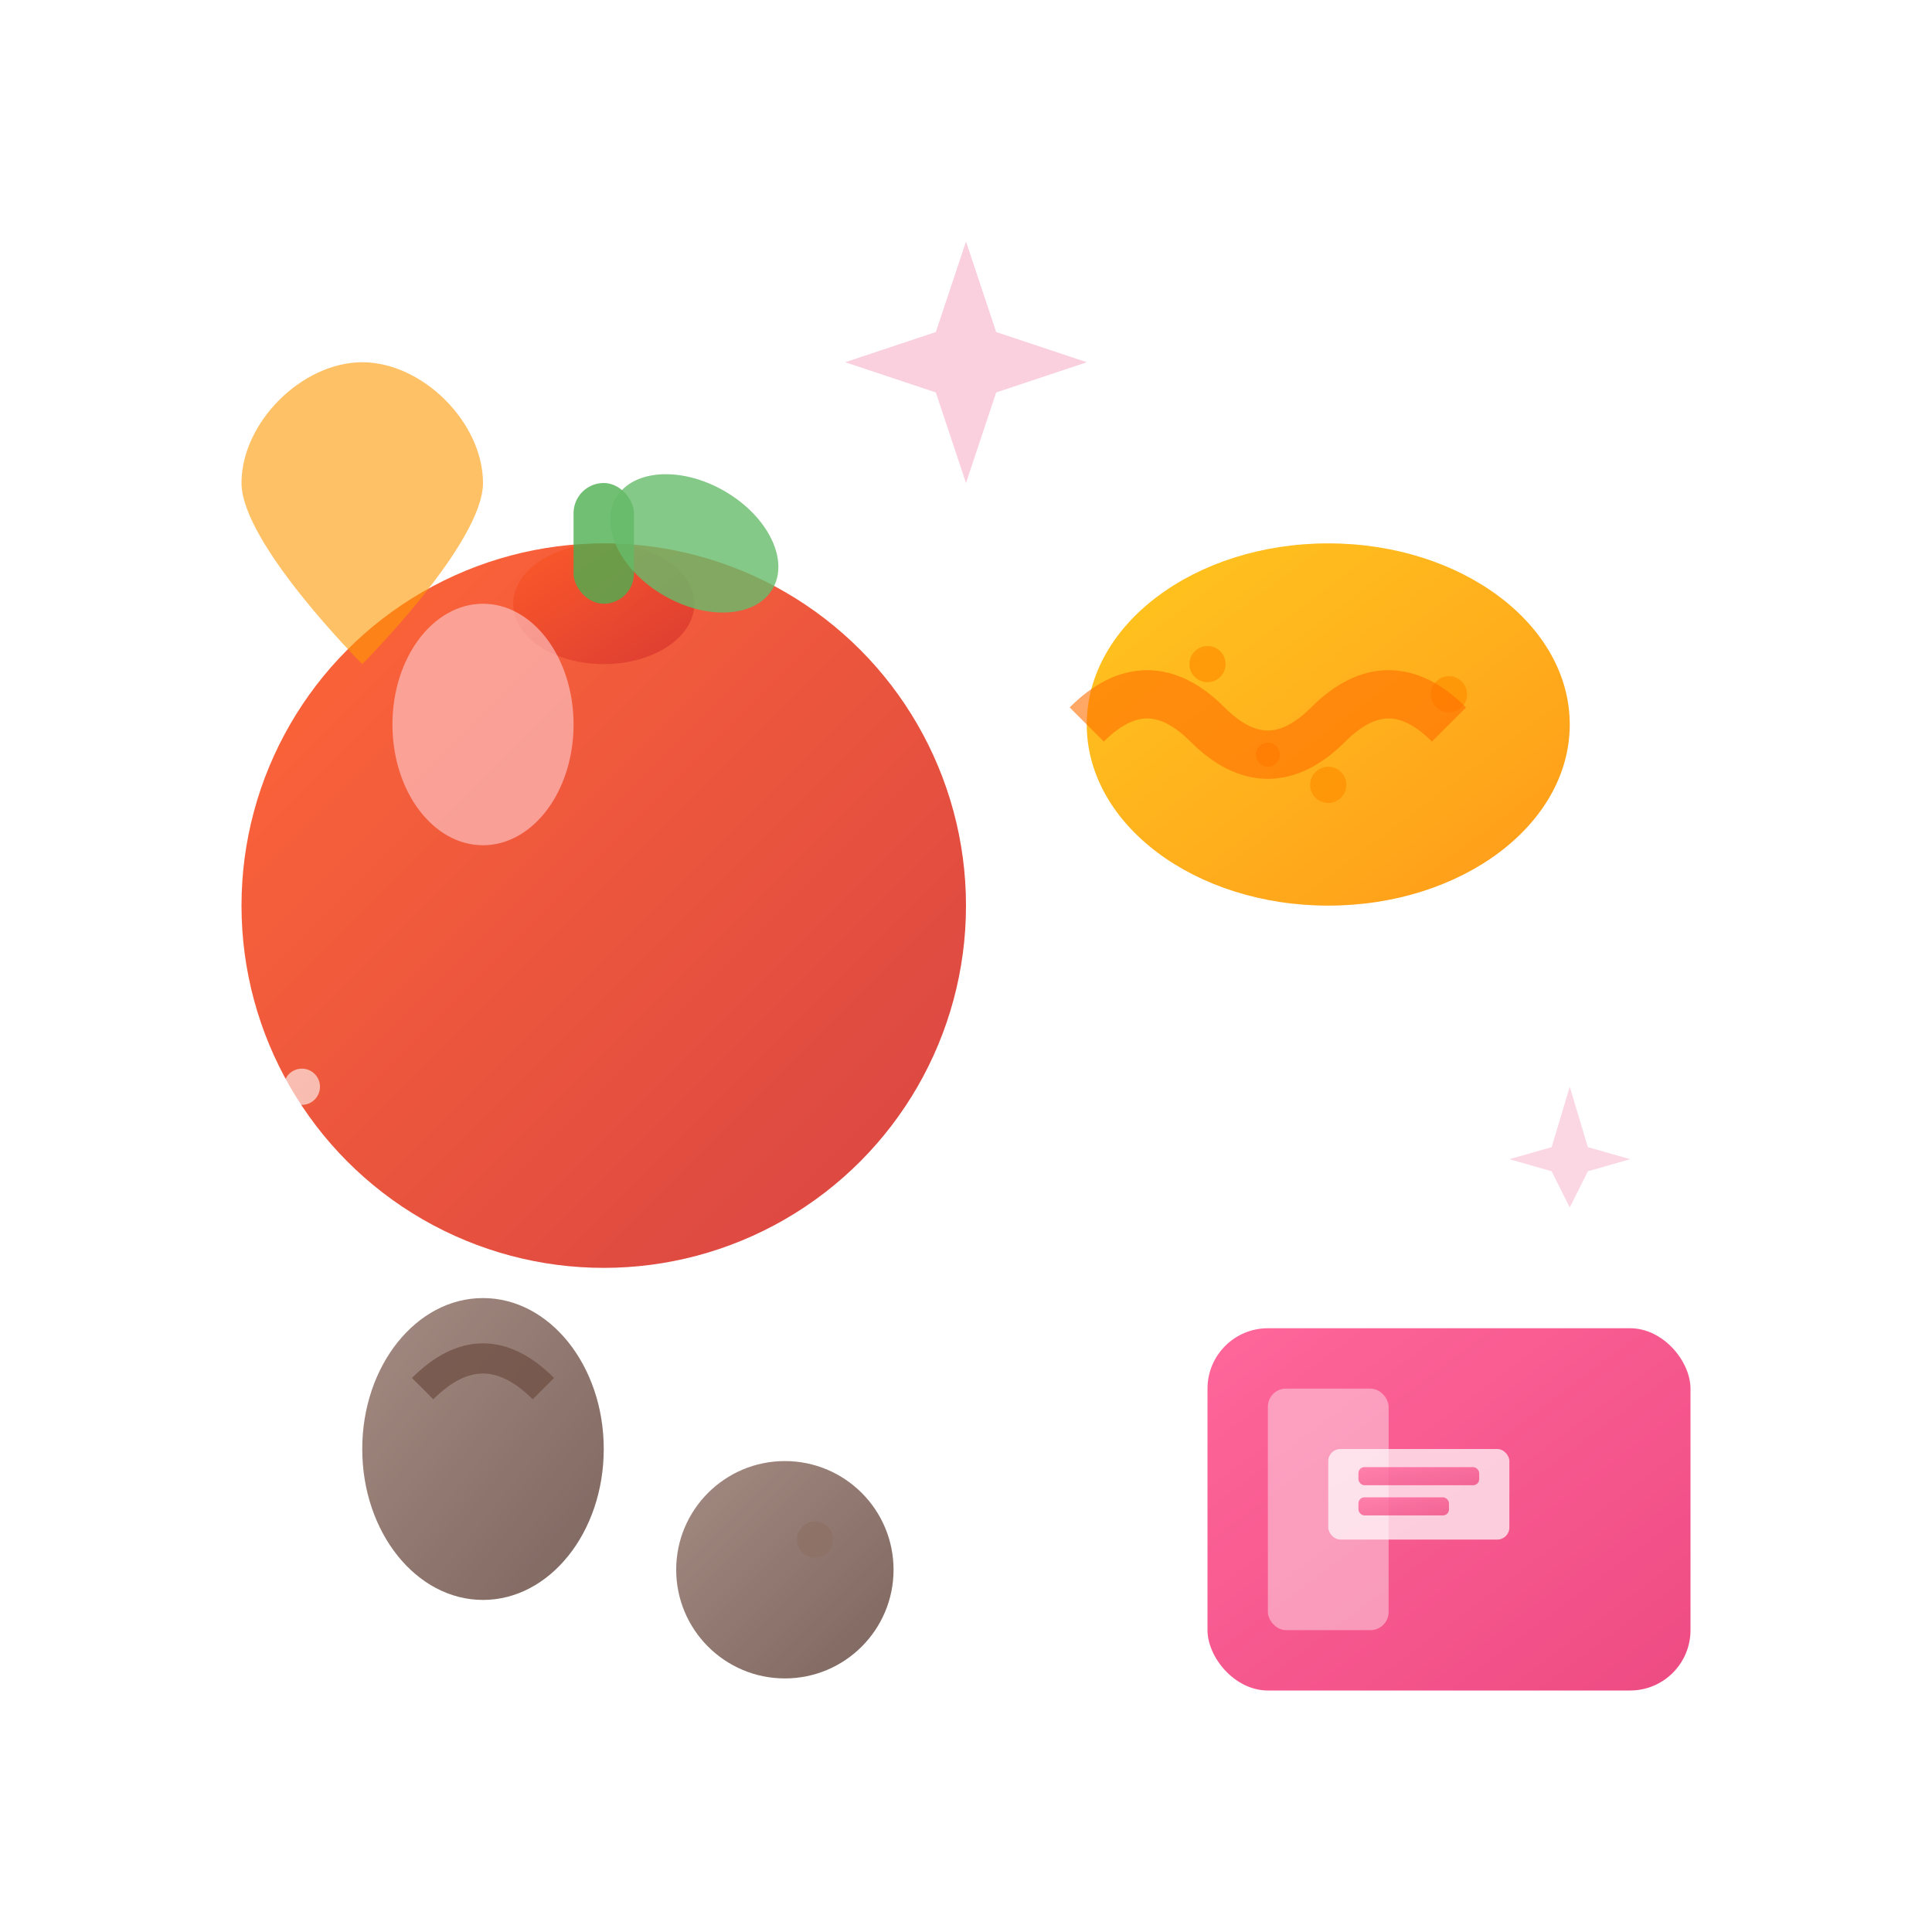 <svg width="32" height="32" viewBox="0 0 32 32" xmlns="http://www.w3.org/2000/svg">
  <defs>
    <linearGradient id="appleGrad" x1="0%" y1="0%" x2="100%" y2="100%">
      <stop offset="0%" style="stop-color:#FF5722;stop-opacity:1" />
      <stop offset="100%" style="stop-color:#D32F2F;stop-opacity:1" />
    </linearGradient>
    <linearGradient id="crackerGrad" x1="0%" y1="0%" x2="100%" y2="100%">
      <stop offset="0%" style="stop-color:#FFC107;stop-opacity:1" />
      <stop offset="100%" style="stop-color:#FF8F00;stop-opacity:1" />
    </linearGradient>
    <linearGradient id="nutGrad" x1="0%" y1="0%" x2="100%" y2="100%">
      <stop offset="0%" style="stop-color:#8D6E63;stop-opacity:1" />
      <stop offset="100%" style="stop-color:#5D4037;stop-opacity:1" />
    </linearGradient>
    <linearGradient id="wrapperGrad" x1="0%" y1="0%" x2="100%" y2="100%">
      <stop offset="0%" style="stop-color:#FF4081;stop-opacity:1" />
      <stop offset="100%" style="stop-color:#E91E63;stop-opacity:1" />
    </linearGradient>
    <filter id="glow">
      <feGaussianBlur stdDeviation="1" result="coloredBlur"/>
      <feMerge> 
        <feMergeNode in="coloredBlur"/>
        <feMergeNode in="SourceGraphic"/>
      </feMerge>
    </filter>
  </defs>
  
  <!-- 苹果 -->
  <circle cx="10" cy="15" r="6" fill="url(#appleGrad)" opacity="0.9" filter="url(#glow)">
    <animate attributeName="r" values="6;6.2;6" dur="3s" repeatCount="indefinite"/>
  </circle>
  
  <!-- 苹果凹陷 -->
  <ellipse cx="10" cy="10" rx="1.5" ry="1" fill="url(#appleGrad)" opacity="0.7"/>
  
  <!-- 苹果茎 -->
  <rect x="9.5" y="8" width="1" height="2" rx="0.5" fill="#4CAF50" opacity="0.8">
    <animate attributeName="height" values="2;2.3;2" dur="2s" repeatCount="indefinite"/>
  </rect>
  
  <!-- 苹果叶子 -->
  <ellipse cx="11.5" cy="9" rx="1.5" ry="1" fill="#66BB6A" opacity="0.8" transform="rotate(30 11.5 9)">
    <animate attributeName="rx" values="1.5;1.7;1.5" dur="2.5s" repeatCount="indefinite"/>
  </ellipse>
  
  <!-- 苹果高光 -->
  <ellipse cx="8" cy="12" rx="1.5" ry="2" fill="#FFCDD2" opacity="0.6">
    <animate attributeName="opacity" values="0.6;0.8;0.6" dur="2s" repeatCount="indefinite"/>
  </ellipse>
  
  <!-- 饼干/薯片 -->
  <ellipse cx="22" cy="12" rx="4" ry="3" fill="url(#crackerGrad)" opacity="0.9">
    <animate attributeName="ry" values="3;3.2;3" dur="2.5s" repeatCount="indefinite"/>
  </ellipse>
  
  <!-- 饼干纹理 -->
  <circle cx="20" cy="11" r="0.3" fill="#FF8F00" opacity="0.7"/>
  <circle cx="22" cy="13" r="0.3" fill="#FF8F00" opacity="0.7"/>
  <circle cx="24" cy="11.5" r="0.3" fill="#FF8F00" opacity="0.7"/>
  <circle cx="21" cy="12.5" r="0.2" fill="#FF8F00" opacity="0.7"/>
  
  <!-- 饼干波浪边 -->
  <path d="M 18 12 Q 19 11 20 12 Q 21 13 22 12 Q 23 11 24 12" 
        stroke="#FF6F00" stroke-width="0.8" fill="none" opacity="0.6"/>
  
  <!-- 坚果1 -->
  <ellipse cx="8" cy="24" rx="2" ry="2.5" fill="url(#nutGrad)" opacity="0.8">
    <animate attributeName="ry" values="2.5;2.7;2.5" dur="2s" repeatCount="indefinite"/>
  </ellipse>
  <path d="M 7 23 Q 8 22 9 23" stroke="#6D4C41" stroke-width="0.5" fill="none" opacity="0.7"/>
  
  <!-- 坚果2 -->
  <circle cx="13" cy="26" r="1.8" fill="url(#nutGrad)" opacity="0.8">
    <animate attributeName="r" values="1.8;2;1.8" dur="2.2s" repeatCount="indefinite"/>
  </circle>
  <circle cx="13.5" cy="25.5" r="0.3" fill="#8D6E63" opacity="0.6"/>
  
  <!-- 包装纸 -->
  <rect x="20" y="22" width="8" height="6" rx="1" fill="url(#wrapperGrad)" opacity="0.8">
    <animate attributeName="height" values="6;6.3;6" dur="3s" repeatCount="indefinite"/>
  </rect>
  
  <!-- 包装纸反光 -->
  <rect x="21" y="23" width="2" height="4" rx="0.3" fill="#FFFFFF" opacity="0.4">
    <animate attributeName="opacity" values="0.4;0.6;0.4" dur="2s" repeatCount="indefinite"/>
  </rect>
  
  <!-- 包装纸标签 -->
  <rect x="22" y="24" width="3" height="1.5" rx="0.2" fill="#FFFFFF" opacity="0.7"/>
  <rect x="22.5" y="24.3" width="2" height="0.3" rx="0.1" fill="url(#wrapperGrad)" opacity="0.6"/>
  <rect x="22.5" y="24.8" width="1.5" height="0.3" rx="0.1" fill="url(#wrapperGrad)" opacity="0.6"/>
  
  <!-- 小星星装饰 -->
  <polygon points="16,4 16.5,5.5 18,6 16.5,6.5 16,8 15.5,6.5 14,6 15.5,5.5" fill="#F8BBD0" opacity="0.7">
    <animate attributeName="opacity" values="0.7;1;0.7" dur="2s" repeatCount="indefinite"/>
    <animateTransform attributeName="transform" type="rotate" values="0 16 6;360 16 6" dur="6s" repeatCount="indefinite"/>
  </polygon>
  
  <polygon points="26,18 26.3,19 27,19.2 26.3,19.4 26,20 25.7,19.4 25,19.2 25.7,19 26,18" fill="#F8BBD0" opacity="0.6">
    <animate attributeName="opacity" values="0.6;0.9;0.6" dur="2.5s" repeatCount="indefinite"/>
    <animateTransform attributeName="transform" type="rotate" values="0 26 19;-360 26 19" dur="8s" repeatCount="indefinite"/>
  </polygon>
  
  <!-- 爱心 -->
  <path d="M 4 8 C 4 7 5 6 6 6 C 7 6 8 7 8 8 C 8 9 6 11 6 11 C 6 11 4 9 4 8 Z" 
        fill="#FF9800" opacity="0.6">
    <animate attributeName="opacity" values="0.6;0.9;0.6" dur="2s" repeatCount="indefinite"/>
    <animateTransform attributeName="transform" type="scale" values="1;1.1;1" dur="2s" repeatCount="indefinite"/>
  </path>
  
  <!-- 闪烁效果 -->
  <circle cx="15" cy="20" r="0.5" fill="#FFF" opacity="0.8">
    <animate attributeName="opacity" values="0.8;0.3;0.8" dur="1.5s" repeatCount="indefinite"/>
    <animate attributeName="r" values="0.5;0.8;0.5" dur="1.5s" repeatCount="indefinite"/>
  </circle>
  
  <circle cx="5" cy="18" r="0.3" fill="#FFF" opacity="0.6">
    <animate attributeName="opacity" values="0.6;0.2;0.6" dur="2s" repeatCount="indefinite" begin="0.5s"/>
  </circle>
</svg> 